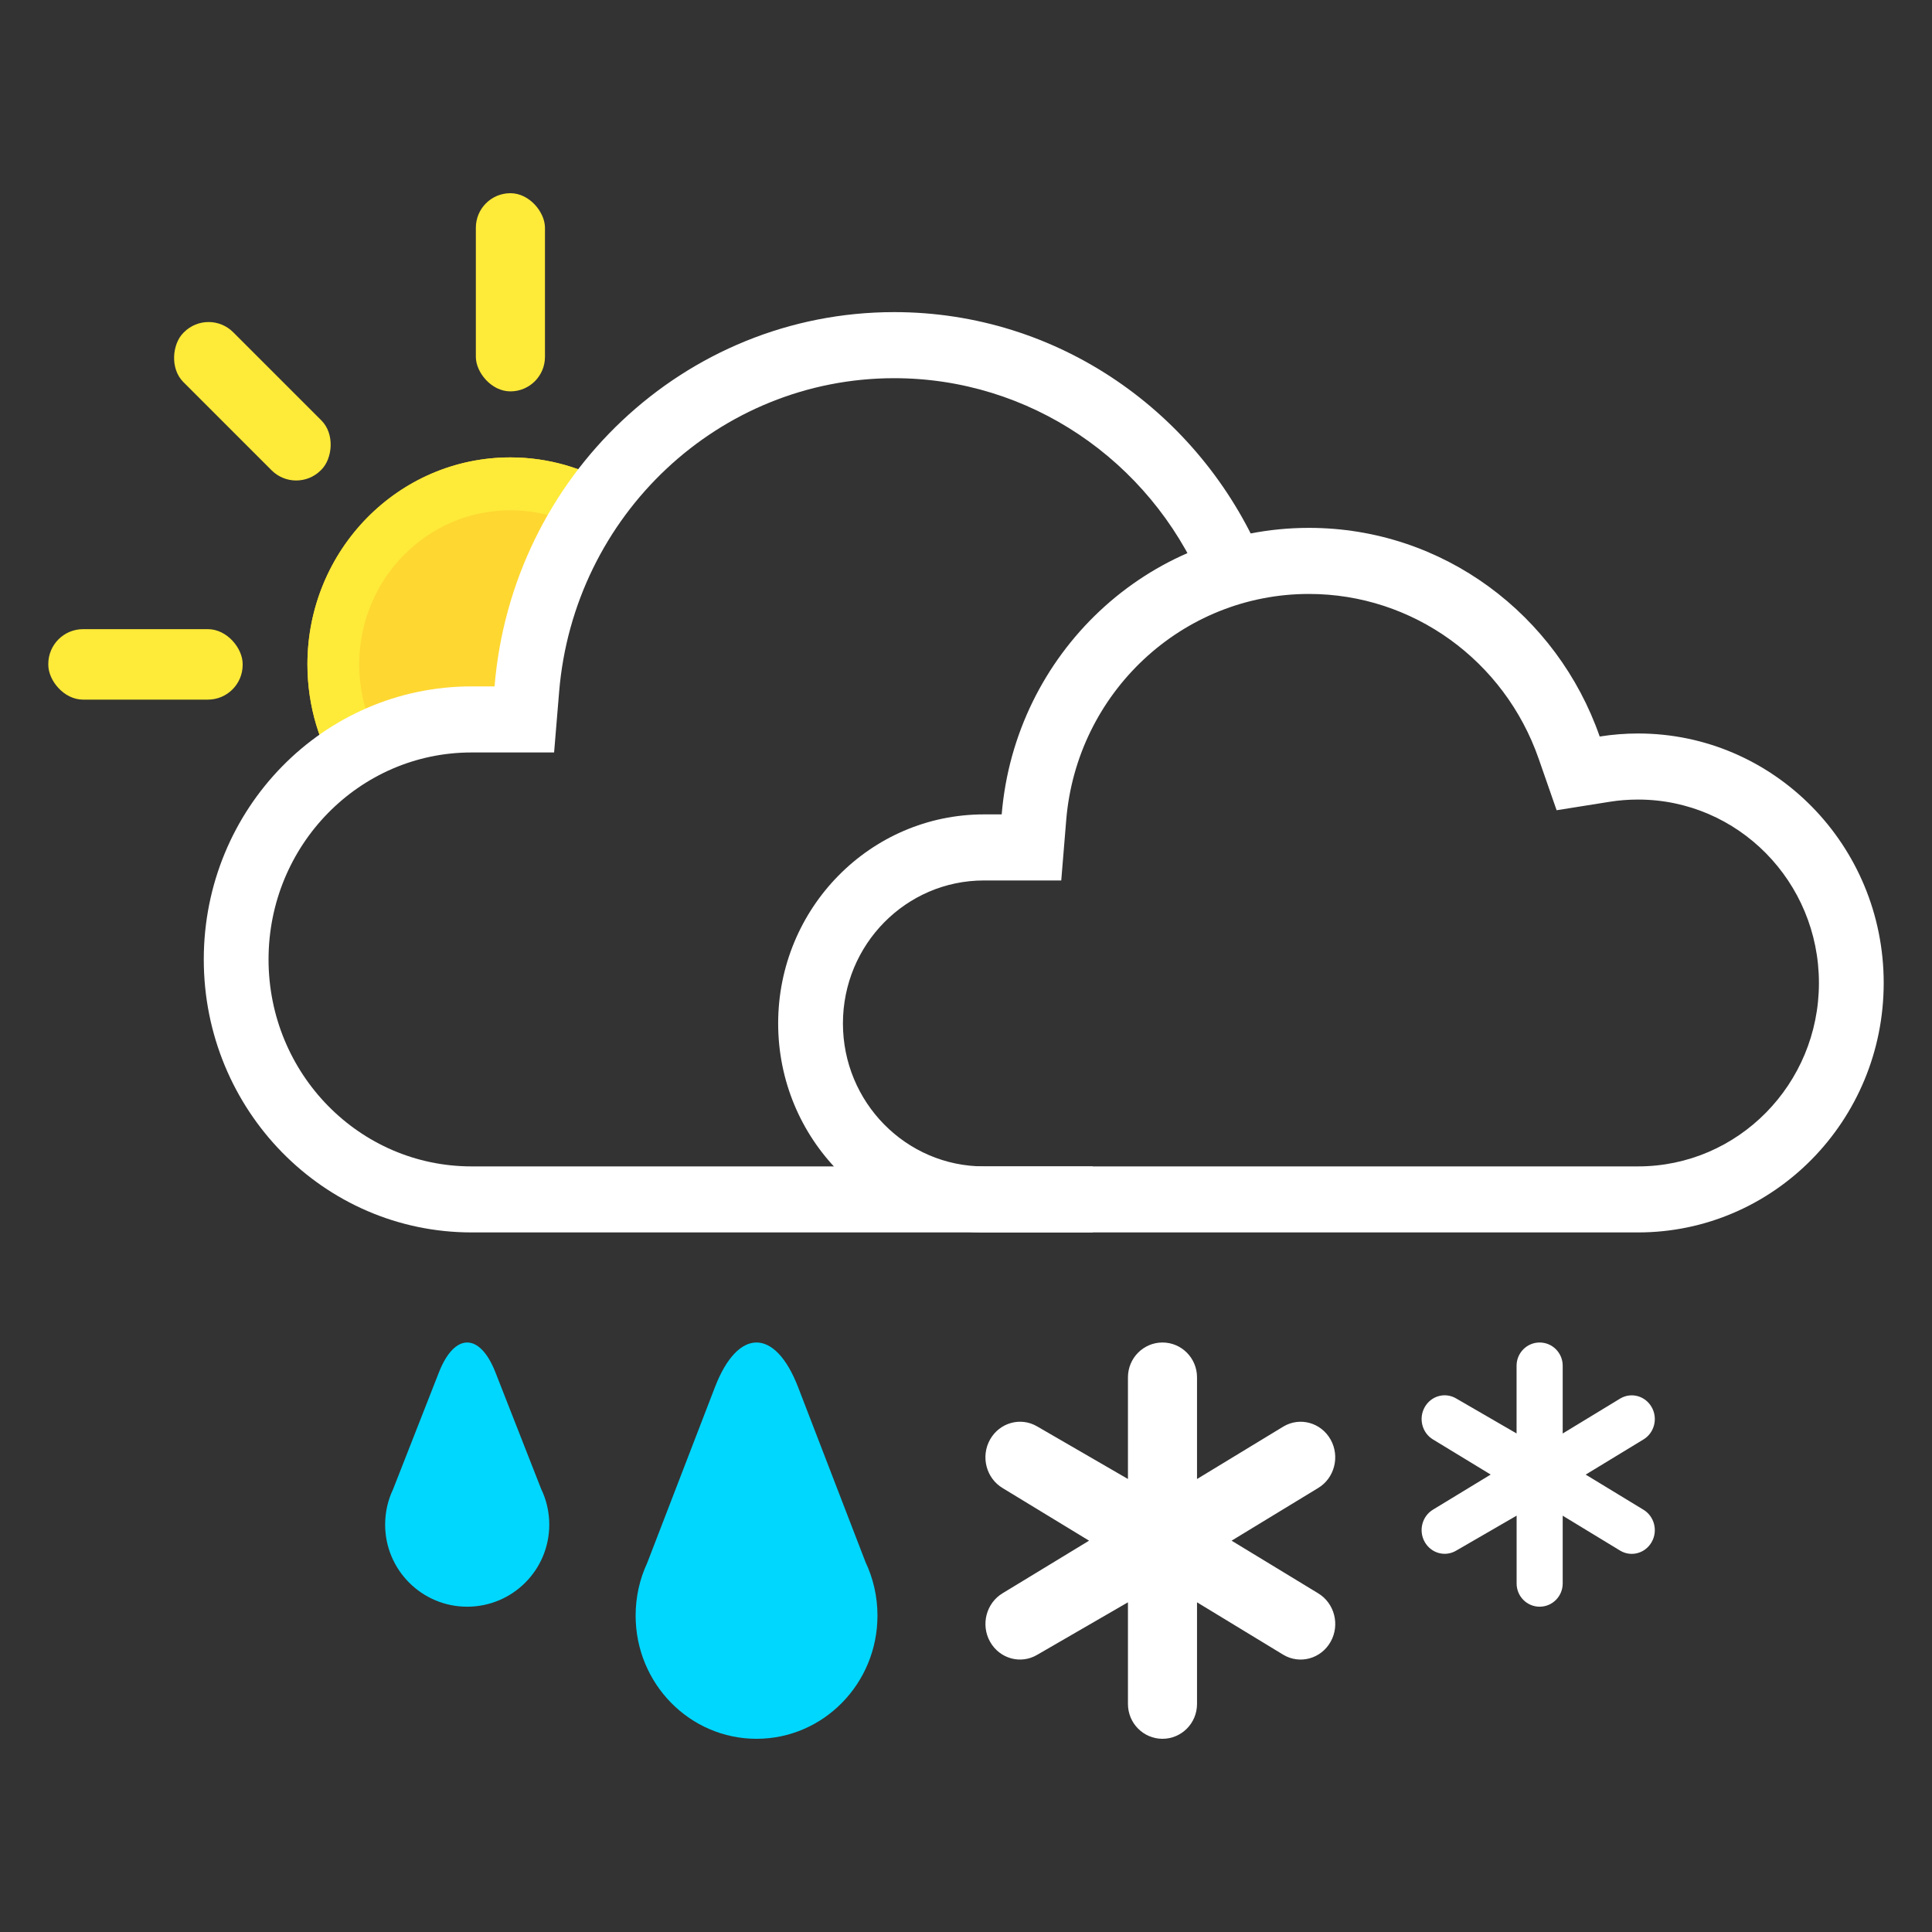 <svg id="smartSymbol" xmlns="http://www.w3.org/2000/svg" width="40" height="40" viewBox="0 0 40 40">
    <rect x="0" y="0" width="40" height="40" fill="#333333" stroke="none"/>
    <g fill="none" fill-rule="evenodd">
        <g fill-rule="nonzero">
            <g>
                <g>
                    <path fill="#FED731" d="M6.062 12.12c-.44-.678-.697-1.49-.697-2.365 0-2.366 1.881-4.285 4.202-4.285.784 0 1.518.22 2.147.6l-.985 1.406-.983 3.464-2.414.274-1.27.906z" transform="translate(1, 4)"/>
                    <path fill="#FEEA39" d="M6.828 11.3c-.254-.467-.39-.995-.39-1.545 0-1.762 1.4-3.19 3.13-3.19.486 0 .955.112 1.38.325l.766-.82c-.629-.38-1.363-.6-2.147-.6-2.32 0-4.202 1.919-4.202 4.285 0 .874.256 1.687.697 2.365l.766-.82z" transform="translate(1, 4)"/>
                    <g fill="#FEEA39" transform="translate(1, 4) translate(0, 9.026)">
                        <rect width="4.024" height="1.459" rx=".72"/>
                    </g>
                    <g fill="#FEEA39" transform="translate(1, 4) translate(4.225, 4.308) rotate(45) translate(-4.225, -4.308) translate(2.213, 3.578)">
                        <rect width="4.024" height="1.459" rx=".72"/>
                    </g>
                    <g fill="#FEEA39" transform="translate(1, 4) translate(8.852, 0)">
                        <rect width="1.431" height="4.103" rx=".715"/>
                    </g>
                </g>
                <g fill="#FFF">
                    <g>
                        <path d="M21.904 5.072l-1.229.549c-1.101-2.563-3.589-4.253-6.38-4.253-3.626 0-6.637 2.837-6.938 6.496l-.104 1.253h-1.71c-2.32 0-4.202 1.918-4.202 4.285s1.881 4.285 4.203 4.285h12.862v1.367H5.544C2.482 19.054 0 16.524 0 13.402c0-3.122 2.481-5.653 5.544-5.653h.476C6.378 3.41 9.946 0 14.294 0c3.402 0 6.326 2.085 7.61 5.072z" transform="translate(1, 4) translate(3.219, 2.462)"/>
                    </g>
                    <g>
                        <path d="M10.989 1.368c-2.627 0-4.807 2.045-5.025 4.68L5.861 7.3h-1.6c-1.614 0-2.92 1.326-2.92 2.96 0 1.633 1.306 2.96 2.92 2.96h13.542c2.07 0 3.745-1.702 3.745-3.798s-1.675-3.797-3.745-3.797c-.199 0-.395.015-.587.046l-1.099.175-.372-1.068c-.706-2.027-2.6-3.41-4.756-3.41zm0-1.368c2.78 0 5.143 1.803 6.02 4.32.259-.041.524-.063.794-.063 2.81 0 5.086 2.313 5.086 5.165 0 2.853-2.277 5.165-5.086 5.165H4.262C1.908 14.587 0 12.65 0 10.26c0-2.39 1.908-4.328 4.262-4.328h.366C4.903 2.61 7.646 0 10.989 0z" transform="translate(1, 4) translate(3.219, 2.462) translate(11.892, 4.467)"/>
                    </g>
                </g>
                <g>
                    <path fill="#00D7FF" d="M10.193 5.654c0 1.409-1.12 2.551-2.504 2.551-1.382 0-2.503-1.142-2.503-2.551 0-.39.086-.76.24-1.091L6.828.925c.475-1.233 1.246-1.234 1.722 0l1.395 3.62c.159.336.248.712.248 1.109zM3.398 3.77c0 .939-.76 1.7-1.7 1.7C.762 5.47 0 4.71 0 3.77c0-.261.058-.508.163-.728L1.114.617c.323-.822.846-.823 1.169 0l.946 2.413c.108.224.169.474.169.74z" transform="translate(1, 4) translate(6.974, 23.795)"/>
                    <path fill="#FFF" d="M24.38 1.884l1.191-.724c.228-.136.52-.055.652.18.132.234.054.534-.175.67l-1.192.725 1.192.725c.229.136.307.436.175.67-.132.235-.424.316-.652.18l-1.191-.724v1.403c0 .266-.214.481-.477.481-.264 0-.477-.215-.477-.48V3.585l-1.251.724c-.229.136-.52.055-.652-.18-.132-.234-.054-.534.174-.67l1.192-.725-1.192-.725c-.228-.136-.306-.436-.174-.67.132-.235.423-.316.652-.18l1.25.724V.481c0-.266.214-.481.478-.481.263 0 .477.215.477.48v1.404zM16.81 2.826l1.787-1.086c.342-.204.78-.083.978.27.197.351.08.802-.262 1.005l-1.788 1.088 1.788 1.087c.342.204.46.654.262 1.006s-.636.473-.978.27l-1.788-1.087v2.105c0 .398-.32.721-.715.721-.395 0-.715-.323-.715-.721V5.379l-1.877 1.086c-.342.204-.78.083-.978-.27-.197-.351-.08-.801.262-1.005l1.788-1.087-1.788-1.088c-.342-.203-.46-.654-.262-1.006s.636-.473.978-.27l1.877 1.087V.721c0-.398.32-.721.715-.721.395 0 .715.323.715.721v2.105z" transform="translate(1, 4) translate(6.974, 23.795)"/>
                </g>
            </g>
        </g>
    </g>
</svg>

